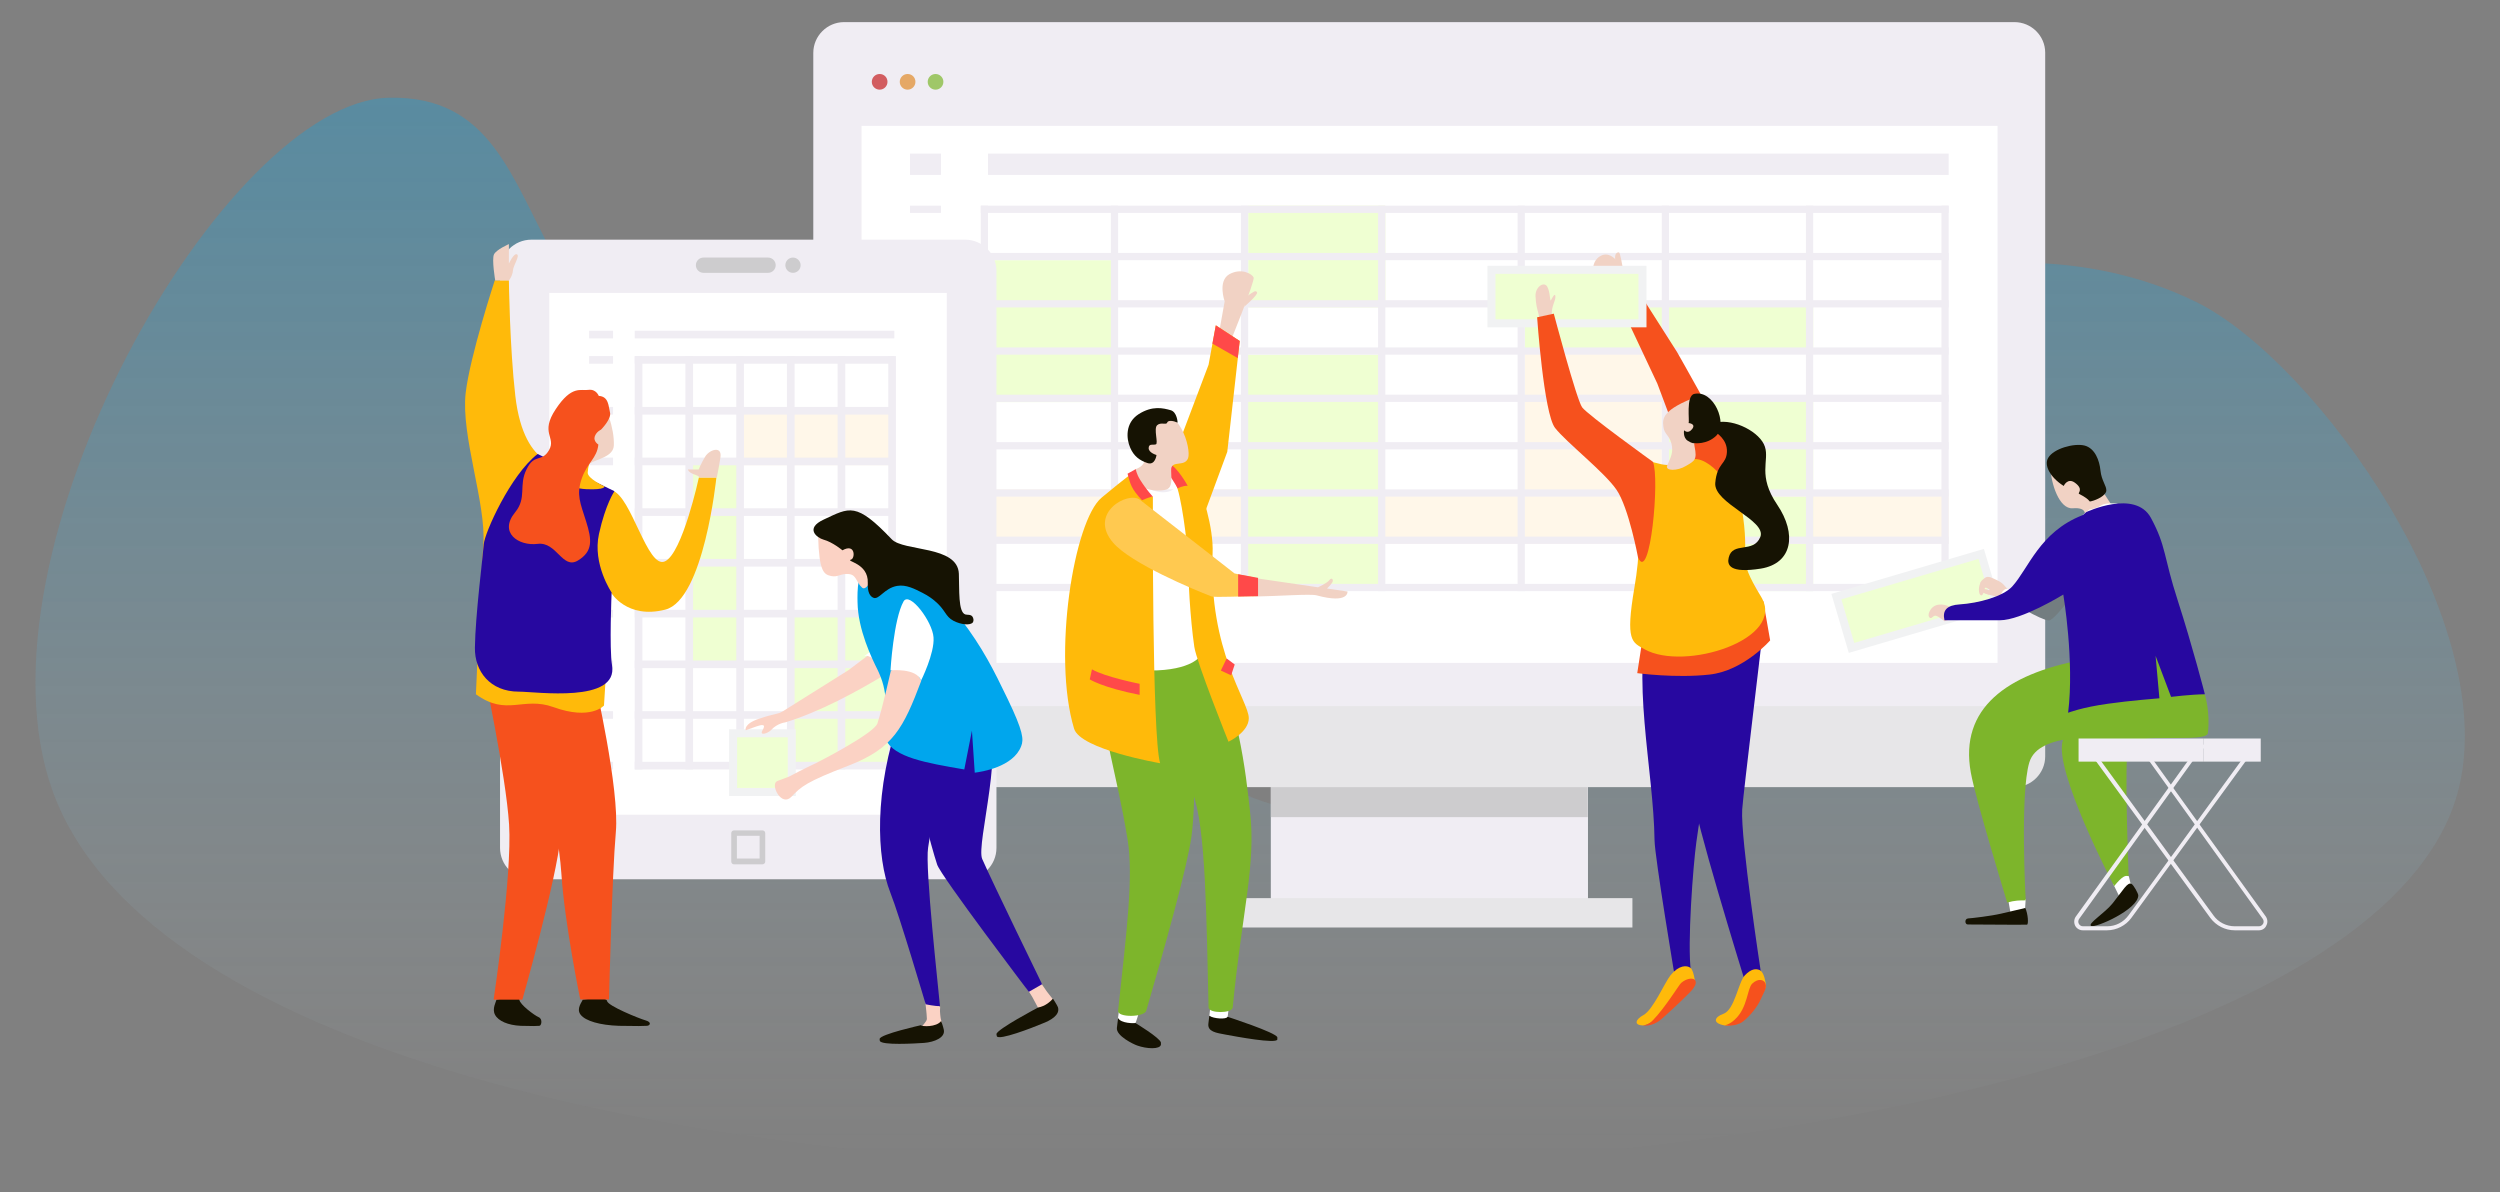 <?xml version="1.0" encoding="utf-8"?>
<!-- Generator: Adobe Illustrator 22.1.0, SVG Export Plug-In . SVG Version: 6.00 Build 0)  -->
<svg version="1.1" id="_x2014_ÎÓÈ_x5F_1" xmlns="http://www.w3.org/2000/svg" xmlns:xlink="http://www.w3.org/1999/xlink"
	 x="0px" y="0px" viewBox="0 0 1243.4 593" style="enable-background:new 0 0 1243.4 593;" xml:space="preserve">
<rect x="0" y="0" width="1243.4" height="593" fill="#808080" stroke="none"/>
<style type="text/css">
	.st0{opacity:0.3;fill:url(#SVGID_1_);enable-background:new    ;}
	.st1{fill:#FFFFFF;}
	.st2{fill:#F0EDF3;}
	.st3{fill:#CDCCCE;}
	.st4{fill:#E7E6E8;}
	.st5{fill:#D25D60;}
	.st6{fill:#E5A866;}
	.st7{fill:#9FC768;}
	.st8{fill:#EFFFD2;}
	.st9{fill:#FFF7E9;}
	.st10{fill:#2A2E38;}
	.st11{fill:#EFFFD2;stroke:#F1F2F3;stroke-width:4;stroke-miterlimit:10;}
	.st12{fill:#737D80;}
	.st13{fill:#F1D2C4;}
	.st14{fill:#7DB52B;}
	.st15{fill:#161303;}
	.st16{fill:#2708A0;}
	.st17{fill:#F6511D;}
	.st18{fill:#FFBA0A;}
	.st19{fill:#FBD2C4;}
	.st20{fill:#00A6ED;}
	.st21{fill:url(#SVGID_2_);}
	.st22{fill:#FF4949;}
	.st23{fill:#FFC950;}
</style>
<g>
	
		<linearGradient id="SVGID_1_" gradientUnits="userSpaceOnUse" x1="621.719" y1="-3.962" x2="621.719" y2="529.239" gradientTransform="matrix(1 0 0 -1 0 577.79)">
		<stop  offset="0" style="stop-color:#FFFFFF;stop-opacity:0"/>
		<stop  offset="2.168840e-02" style="stop-color:#F6FCFE;stop-opacity:2.168840e-02"/>
		<stop  offset="0.183" style="stop-color:#B6E5FA;stop-opacity:0.183"/>
		<stop  offset="0.342" style="stop-color:#7ED2F6;stop-opacity:0.342"/>
		<stop  offset="0.494" style="stop-color:#51C2F3;stop-opacity:0.494"/>
		<stop  offset="0.64" style="stop-color:#2EB6F0;stop-opacity:0.64"/>
		<stop  offset="0.776" style="stop-color:#15ADEE;stop-opacity:0.776"/>
		<stop  offset="0.9" style="stop-color:#05A8ED;stop-opacity:0.9"/>
		<stop  offset="1" style="stop-color:#00A6ED"/>
	</linearGradient>
	<path class="st0" d="M26.2,393.5C-16.8,274.5,112,50.1,193.6,48.6C294.6,46.7,233,210.2,435.8,214
		c85.6,1.6,106.1,193.8,229.5,189.9c103.4-3.3,132.3-239,301.8-269.9c9.6-1.8,67.5-12.2,125.2,16.2
		c59.8,29.4,154.2,161.3,129.6,245.6C1153.3,629.8,122,658.1,26.2,393.5z"/>
	<g>
		<g>
			<g>
				<rect x="632.1" y="383.5" class="st1" width="157.6" height="73.5"/>
			</g>
			<rect x="632.1" y="383.5" class="st2" width="157.6" height="73.5"/>
			<g>
				<polygon class="st3" points="632.1,406.4 789.7,406.4 789.7,388.9 780.9,381.2 640.8,381.2 632.1,388.9 				"/>
			</g>
			<g>
				<rect x="609.9" y="446.7" class="st4" width="202" height="14.6"/>
			</g>
			<g>
				<path class="st4" d="M404.5,350.7v25.5c0,8.4,6.9,15.3,15.3,15.3h582.1c8.4,0,15.3-6.9,15.3-15.3v-25.5H404.5z"/>
			</g>
			<g>
				<path class="st2" d="M1001.9,11H419.8c-8.4,0-15.3,6.9-15.3,15.3v324.9h612.7v-325C1017.2,17.8,1010.3,11,1001.9,11z"/>
			</g>
			<g>
				<polygon class="st2" points="427.5,148.8 427.5,33.5 994.3,33.5 994.3,104.3 				"/>
			</g>
			<g>
				<rect x="427.5" y="33.5" class="st2" width="566.8" height="14.4"/>
			</g>
			<g>
				<path class="st5" d="M441.4,40.7c0,2.1-1.7,3.9-3.9,3.9c-2.1,0-3.9-1.7-3.9-3.9c0-2.1,1.7-3.9,3.9-3.9
					C439.7,36.8,441.4,38.5,441.4,40.7z"/>
			</g>
			<g>
				<path class="st6" d="M455.3,40.7c0,2.1-1.7,3.9-3.9,3.9c-2.1,0-3.9-1.7-3.9-3.9c0-2.1,1.7-3.9,3.9-3.9
					C453.6,36.8,455.3,38.5,455.3,40.7z"/>
			</g>
			<g>
				<path class="st7" d="M469.2,40.7c0,2.1-1.7,3.9-3.9,3.9c-2.1,0-3.9-1.7-3.9-3.9c0-2.1,1.7-3.9,3.9-3.9
					C467.4,36.8,469.2,38.5,469.2,40.7z"/>
			</g>
			<rect x="428.5" y="62.6" class="st1" width="565" height="267.1"/>
			<rect x="491.4" y="76.4" class="st2" width="477.8" height="10.6"/>
			<g>
				<rect x="452.6" y="102.3" class="st2" width="15.4" height="3.6"/>
				<rect x="452.6" y="125.8" class="st2" width="15.4" height="3.6"/>
				<rect x="452.6" y="149.3" class="st2" width="15.4" height="3.6"/>
				<rect x="452.6" y="172.8" class="st2" width="15.4" height="3.6"/>
				<rect x="452.6" y="196.3" class="st2" width="15.4" height="3.6"/>
				<rect x="452.6" y="219.9" class="st2" width="15.4" height="3.6"/>
				<rect x="452.6" y="243.4" class="st2" width="15.4" height="3.6"/>
				<rect x="452.6" y="266.9" class="st2" width="15.4" height="3.6"/>
				<rect x="452.6" y="290.4" class="st2" width="15.4" height="3.6"/>
				<rect x="452.6" y="76.4" class="st2" width="15.4" height="10.6"/>
			</g>
			<rect x="491.4" y="129.4" class="st8" width="62.9" height="70.6"/>
			<rect x="617.2" y="176.4" class="st8" width="69.9" height="115.8"/>
			<rect x="620.8" y="102.3" class="st8" width="68.2" height="50.6"/>
			<rect x="758.3" y="151.1" class="st8" width="143.5" height="24.1"/>
			<rect x="487.8" y="243.4" class="st9" width="131.1" height="25.3"/>
			<rect x="758.3" y="175.2" class="st9" width="68.2" height="71.8"/>
			<rect x="828.3" y="198.1" class="st8" width="73.5" height="95.9"/>
			<rect x="556.1" y="174.6" class="st1" width="62.9" height="47"/>
			<rect x="687.2" y="245.2" class="st9" width="282" height="25.3"/>
			<rect x="826.5" y="247" class="st8" width="75.3" height="22.9"/>
			<g>
				<rect x="487.8" y="102.3" class="st2" width="3.6" height="191.7"/>
				<rect x="487.8" y="102.3" class="st2" width="481.4" height="3.6"/>
				<rect x="487.8" y="125.8" class="st2" width="481.4" height="3.6"/>
				<rect x="487.8" y="149.3" class="st2" width="481.4" height="3.6"/>
				<rect x="487.8" y="172.8" class="st2" width="481.4" height="3.6"/>
				<rect x="487.8" y="196.3" class="st2" width="481.4" height="3.6"/>
				<rect x="487.8" y="219.9" class="st2" width="481.4" height="3.6"/>
				<rect x="487.8" y="243.4" class="st2" width="481.4" height="3.6"/>
				<rect x="487.8" y="266.9" class="st2" width="481.4" height="3.6"/>
				<rect x="487.8" y="290.4" class="st2" width="481.4" height="3.6"/>
				<rect x="552.5" y="102.3" class="st2" width="3.6" height="191.7"/>
				<rect x="617.2" y="102.3" class="st2" width="3.6" height="191.7"/>
				<rect x="685.4" y="102.3" class="st2" width="3.6" height="191.7"/>
				<rect x="754.8" y="102.3" class="st2" width="3.6" height="191.7"/>
				<rect x="826.5" y="102.3" class="st2" width="3.6" height="191.7"/>
				<rect x="898.2" y="102.3" class="st2" width="3.6" height="191.7"/>
				<rect x="965.6" y="102.3" class="st2" width="3.6" height="191.7"/>
			</g>
		</g>
		<g>
			<g>
				<g>
					<path class="st2" d="M495.6,421.7c0,8.6-7,15.6-15.6,15.6H264.3c-8.6,0-15.6-7-15.6-15.6V134.8c0-8.6,7-15.6,15.6-15.6H480
						c8.6,0,15.6,7,15.6,15.6V421.7z"/>
					<rect x="273.2" y="145.7" class="st1" width="197.7" height="259.5"/>
					<g>
						<g>
							<path class="st3" d="M385.8,131.9c0,2.1-1.7,3.8-3.8,3.8h-32.1c-2.1,0-3.8-1.7-3.8-3.8l0,0c0-2.1,1.7-3.8,3.8-3.8H382
								C384.1,128.1,385.8,129.8,385.8,131.9L385.8,131.9z"/>
						</g>
						<g>
							<path class="st3" d="M398.2,131.9c0,2.1-1.7,3.8-3.8,3.8c-2.1,0-3.8-1.7-3.8-3.8s1.7-3.8,3.8-3.8
								C396.4,128.1,398.2,129.8,398.2,131.9z"/>
						</g>
					</g>
					<rect x="365.1" y="414.3" class="st2" width="14.1" height="14.1"/>
					<path class="st3" d="M379.2,429.9h-14.1c-0.8,0-1.4-0.6-1.4-1.4v-14.1c0-0.8,0.6-1.4,1.4-1.4h14.1c0.8,0,1.4,0.6,1.4,1.4v14.1
						C380.6,429.2,380,429.9,379.2,429.9z M366.5,427h11.3v-11.3h-11.3V427z"/>
					<rect x="368.1" y="204.3" class="st9" width="76.8" height="27.1"/>
					<rect x="342.9" y="229.1" class="st8" width="25.2" height="101.3"/>
					<rect x="393.3" y="304.8" class="st8" width="48.5" height="76.8"/>
					<g>
						<rect x="315.7" y="177.1" class="st2" width="3.8" height="205.6"/>
						<rect x="315.7" y="177.1" class="st2" width="129.1" height="3.8"/>
						<rect x="315.7" y="164.5" class="st2" width="129.1" height="3.8"/>
						<rect x="315.7" y="202.4" class="st2" width="129.1" height="3.8"/>
						<rect x="315.7" y="227.6" class="st2" width="129.1" height="3.8"/>
						<rect x="315.7" y="252.8" class="st2" width="129.1" height="3.8"/>
						<rect x="315.7" y="278" class="st2" width="129.1" height="3.8"/>
						<rect x="315.7" y="303.3" class="st2" width="129.1" height="3.8"/>
						<rect x="315.7" y="328.5" class="st2" width="129.1" height="3.8"/>
						<rect x="315.7" y="353.7" class="st2" width="129.1" height="3.8"/>
						<rect x="315.7" y="378.9" class="st2" width="129.1" height="3.8"/>
						<rect x="293" y="177.1" class="st2" width="11.9" height="3.8"/>
						<rect x="293" y="164.5" class="st2" width="11.9" height="3.8"/>
						<rect x="293" y="202.4" class="st2" width="11.9" height="3.8"/>
						<rect x="293" y="227.6" class="st2" width="11.9" height="3.8"/>
						<rect x="293" y="252.8" class="st2" width="11.9" height="3.8"/>
						<rect x="293" y="278" class="st2" width="11.9" height="3.8"/>
						<rect x="293" y="303.3" class="st2" width="11.9" height="3.8"/>
						<rect x="293" y="328.5" class="st2" width="11.9" height="3.8"/>
						<rect x="293" y="353.7" class="st2" width="11.9" height="3.8"/>
						<rect x="293" y="378.9" class="st2" width="11.9" height="3.8"/>
						<rect x="340.9" y="177.1" class="st2" width="3.8" height="205.6"/>
						<rect x="366.2" y="177.1" class="st2" width="3.8" height="205.6"/>
						<rect x="391.4" y="177.1" class="st2" width="3.8" height="205.6"/>
						<rect x="416.6" y="177.1" class="st2" width="3.8" height="205.6"/>
						<rect x="441.8" y="177.1" class="st2" width="3.8" height="205.6"/>
					</g>
				</g>
				<g>
					<g>
						<g>
							<path class="st10" d="M367,303.7L367,303.7L367,303.7L367,303.7z"/>
						</g>
					</g>
				</g>
			</g>
		</g>
	</g>
	<g>
		
			<rect x="915.7" y="285.4" transform="matrix(0.959 -0.283 0.283 0.959 -45.582 282.173)" class="st11" width="75.1" height="26.6"/>
		<path class="st12" d="M998.3,296.4c0.2,2.6,17.2,12.2,20.7,12.2s18.4-21.8,18.4-21.8l-8.8-5.3l-12,11.1l-15.5,0.3L998.3,296.4z"/>
		<polygon class="st1" points="1050.9,439.4 1054.8,447.4 1059.8,440.1 1058.8,435.8 1054.7,433.8 		"/>
		<path class="st13" d="M985.3,289.3c-1.5,2.4-1.3,6.1-0.2,6.7c0.6,0.3,0.8,0.1,1.4-1.1c0.3-0.6,0.9-2,0.6-3.2
			C986.7,290.3,985.3,289.3,985.3,289.3z"/>
		<polygon class="st1" points="1000.2,455.4 1007.2,451.7 1007.5,447.2 998.4,445.2 		"/>
		<path class="st14" d="M1050,347c-6.6,20.4-20.9,12.2-24,21.1c-5,14.5,25.5,72.6,25.5,72.6c4.2-5.1,5.6-5.4,7.2-4.9
			c0,0-2.3-58.3-0.2-64.8c2.4-7.3,38.9-1.1,39.6-6.4c1.3-10.4-1.5-19.1-1.5-19.1l-31.8-29.3L1050,347z"/>
		<path class="st13" d="M998.3,298c-5.7-1.5-11.9-2.4-11.7-3.8c0.1-1,0.5-1.1,1.8-0.8c2.9,0.5-0.6-1.1-0.6-1.1l-1.1,0.1
			c-1.2-1.9-3.3-2.2,0.4-4.9c1.8-1.4,3.7,0,6,1c3.4,1.5,4.1,3.3,5.6,4.7C1000.1,294.5,998.3,298,998.3,298z"/>
		<path class="st1" d="M1000.6,298.9c-0.9-0.3-2.5-0.6-4.5-1.2c-2.3-0.7,0.1-5.3,2.4-4.8l4.2,2.4L1000.6,298.9z"/>
		<path class="st15" d="M1060.1,439.6c-2-1-4.1,3.1-9.3,9.6c-3.9,4.9-12.6,10.2-10.8,11.3c2,1.3,23.5-8.2,23.5-15.2
			C1063.5,444.5,1061.2,440.1,1060.1,439.6z"/>
		<path class="st14" d="M1035,328.3c-36.6,7-60.6,23.8-54.8,55.9c2.4,13.4,18.1,64.7,18.1,64.7c3.8-1.1,6.2-1.1,9.2-1.1
			c0,0-2.9-53,1.8-68.6c4.6-15.3,35.5-12.5,53.9-13c0,0,15.8-20.6,14.3-37.2C1076.1,312.5,1035,328.3,1035,328.3z"/>
		<path class="st13" d="M1019.8,232.7c0.3,7.7,4.3,20.6,11.1,20.1c7.2-0.6,6,3.4,6,3.4s15.1-2.1,12.8-5.8c-2.8-4.4-4.7-6.8-5.4-9.8
			c-1.6-7.3-3.8-13.3-9.2-14.7C1027.5,223.8,1019.6,227.8,1019.8,232.7z"/>
		<path class="st1" d="M1039.2,253.4l-3.6,2.9c0,0,8.8-0.8,13.6-2.8c2.8-1.1,3.7-2,4-3c0,0-6-0.7-8.2,0.9
			C1042.8,252.9,1039.2,253.4,1039.2,253.4z"/>
		<path class="st15" d="M1018.7,227.7c-2.2,3.6,0.8,9.6,7.7,14c0,0,1.9-4.3,5.6-1.6c4.5,3.3,1.3,5.1,2,5.5c6.8,3.5,4.3,4.1,6.1,3.7
			c2.9-0.7,7.2-2.8,7.5-5.2c0.2-2.4-2.4-5-2.9-10c-0.5-5.1-2.7-11.1-7.9-12.5C1031.5,220.3,1021.4,223.1,1018.7,227.7z"/>
		<path class="st13" d="M989.4,295.8c-2.5-0.6-4.5-1.4-4.1-2.4c0.4-0.9,3.6,0,3.6,0L989.4,295.8z"/>
		<path class="st15" d="M978.7,459.8c21,0.1,28.4,0.2,29.4,0.1c0.9,0,0.6-5.3-0.8-8.3c0,0-6.9,1.6-12,2.8
			c-5.1,1.2-14.7,2.3-16.5,2.4C977,457,977.2,459.8,978.7,459.8z"/>
		<path class="st13" d="M967.1,309c-4.8-3.9-4.8-2.9-6.3-1.8c-1,0.8-2.7-0.9-0.6-4c2.8-4.2,8.7-2.1,9.6-1.3c0.9,0.9,2.9,5.1,2.9,5.1
			L967.1,309z"/>
		<path class="st16" d="M1083.2,298.9c-7.3-22.5-5.7-27-13.4-41.3c-7.8-14.4-32.2-2.9-32.2-2.9s-1.4,1.4-2,1.6
			c-21.2,8.3-26.7,26.5-34.8,35.4c-4.7,5.1-16.9,8.3-26.1,8.9c-6.5,0.4-8.7,3-7.6,7.9c0,0,20,0,27.5,0c10.9,0,31.6-12.8,31.6-12.8
			s5.6,33.1,2.4,58.8c0,0,6.8-2.7,19.9-4.5c10.3-1.5,25.5-2.7,25.5-2.7l-1.9-21.1l7.7,20.4c0,0,9.6-1.2,16.8-1.3
			C1096.7,345.5,1090.4,321.2,1083.2,298.9z"/>
	</g>
	<g>
		<path class="st2" d="M1123.5,462.7h-12c-4.8,0-9.3-2.3-12.2-6.2l-61.5-84.3l27.4-2.1l61.7,85.7c0.9,1.3,1.1,3,0.3,4.5
			C1126.6,461.8,1125.1,462.7,1123.5,462.7z M1041.6,373.9l59.3,81.4c2.4,3.4,6.4,5.4,10.6,5.4h12c0.9,0,1.6-0.5,2.1-1.3
			c0.4-0.8,0.3-1.7-0.2-2.4l-61-84.8L1041.6,373.9z"/>
		<path class="st2" d="M1047.9,462.7h-12c-1.6,0-3.1-0.9-3.8-2.3c-0.7-1.4-0.6-3.2,0.3-4.5l61.7-85.7l27.4,2.1l-61.5,84.3
			C1057.3,460.3,1052.7,462.7,1047.9,462.7z M1095.1,372.2l-61,84.8c-0.5,0.7-0.6,1.6-0.2,2.4c0.4,0.8,1.2,1.3,2.1,1.3h12
			c4.2,0,8.1-2,10.6-5.4l59.3-81.4L1095.1,372.2z"/>
		<rect x="1095.8" y="367.3" class="st2" width="28.6" height="11.5"/>
		<rect x="1033.8" y="367.3" class="st2" width="62" height="11.5"/>
	</g>
	<g>
		<path class="st15" d="M246.9,497.2c-0.1,1-2.3,4.5-0.7,7.5c1.6,3.1,6.5,5.2,12.7,5.5c6.2,0.2,8.4,0.1,9.4,0s1.7-3.4-0.4-4.3
			c-2.1-0.9-9.4-6.3-9.6-8.7C258.2,494.8,246.9,497.2,246.9,497.2z"/>
		<path class="st15" d="M289.8,497.2c-0.2,1-3.4,4.5-1,7.5c2.4,3.1,9.7,5.2,19,5.5c9.3,0.2,12.5,0.1,14,0s2.5-1.8-0.7-2.7
			s-19-7.3-19.2-9.7C301.6,495.4,289.8,497.2,289.8,497.2z"/>
		<path class="st17" d="M240.3,332.5c0,0,11.3,52.6,12.9,77.6c1.6,25-7.7,87.1-7.7,87.1h14.3c0,0,17.1-60,19-81.2s-4-70.6-4-70.6
			L240.3,332.5z"/>
		<path class="st17" d="M262.2,332.5c0,0,15.4,76.9,17,101.9s9.4,62.7,9.4,62.7h14.3c0,0,1.5-62.1,3.4-83.3
			c1.9-21.2-10.5-75.1-10.5-75.1L262.2,332.5z"/>
		<path class="st18" d="M253.1,139.5c0,0,0.4,33.1,3.2,57.4c2.2,19.1,8.6,27.9,14.4,31.6c5.8,3.8,24.3,12.9,33.8,15.5
			s17.5,39.2,26.2,35.2c8.7-3.9,16.9-41.7,16.9-41.7h8.7c0,0-6.2,60.8-25.4,65.7s-27-8.5-27-8.5l-3.5,56.2c0,0-6.6,7.5-25.1,0.8
			c-15.2-5.5-23.2,4.8-38.6-6.4c0,0,2.3-54.2,3.7-74.7c1.4-20.4-11.2-53.8-8.8-75.1c2.1-18.3,14.5-56.1,14.5-56.1h7V139.5z"/>
		<path class="st13" d="M253.1,131.1c0,0,2.4-5.3,4-4.6s-1.8,5.4-2,8.1c-0.2,2.7-2,4.9-2,4.9h-6.8c0,0-1.8-10.6-0.6-13
			s7.4-5.1,7.4-5.1L253.1,131.1L253.1,131.1z"/>
		<path class="st13" d="M347.8,237.5c-0.4-1.6-4.7-1.3-5.7-4h5.4c0,0,1.2-3.1,3.3-6.5c2.1-3.4,8.5-5.5,7.5,0.6
			c-0.7,4.6-1.8,9.9-1.8,9.9H347.8z"/>
		<path class="st16" d="M267.4,225.8c-13.5,10.4-26.4,39.3-26.8,44.9c-0.4,5.7-4.2,35.5-4.4,51.4C236,333.9,243.8,344,258,344
			c8.7,0,49.6,5.9,46.4-13.1c-1.4-8.5-0.2-36.2-0.2-36.2s-9.6-14.1-6.3-29.1c3.3-15,7.7-21.3,7.7-21.3L267.4,225.8z"/>
		<path class="st18" d="M272.2,228.1c-0.1,8.9,9.8,14.8,19.5,15.2c9.7,0.4,8.9-1.4,8.9-1.4s-8.5-3.9-8.3-6.9c0.2-3,0.9-4.6,0.9-4.6
			l-10-4.7c0,0-3.1,4.4-5.4,4.2C275.6,229.9,272.2,228.1,272.2,228.1z"/>
		<path class="st13" d="M293.3,230.5c4-2.3,11.8-3.4,12-9c0.3-8.4-3.8-20.6-7.7-21.1c-3.9-0.4-15.1,6.2-14.7,11.7
			c0.3,5.6,0.4,13.6,0.4,13.6L293.3,230.5z"/>
		<path class="st17" d="M256.2,254.8c-8.3,10.1,1.7,16.9,11.2,15.7s12.3,12.9,20,8.3c7.6-4.6,7-10.3,4.1-19.5s-4.9-13.2-2.2-21.2
			c2.8-8.1,7.6-10.1,8.3-17c0,0-2.6-1.6-1.8-4c0.8-2.4,3.1-3.4,3.1-3.4s5.3-5.3,4.5-8.5c-0.8-3.2-0.6-8-5.6-8.3c0,0-1.3-3.5-5.1-3
			c-3.8,0.6-8.3-2.5-16.3,9.6c-8,12,0.3,13.9-3.3,20.3c-3.6,6.4-7.3,1.5-11.2,9.6C257.8,241.5,262.2,247.5,256.2,254.8z"/>
	</g>
	<g>
		<path class="st13" d="M809.5,138.4l-3.3-5.7c0,0-4.3-8.4-10-5.5s-4.5,12.3-0.5,11.1c5-1.5,6.8,1.6,6.8,1.6s0.7,1.4,1.9,3.6
			C808.5,151.3,809.5,138.4,809.5,138.4z"/>
		<path class="st13" d="M807.5,135.1c-0.9-4-1.6-9.6-2.4-9.6c-3.7,0.2-0.5,7.5-1.4,9.7c-1,2.2,1.5,1,1.5,1L807.5,135.1z"/>
		<path class="st16" d="M877.5,307.1c-1,10.5-10.4,86.8-11,95.5c-0.9,14.3,9.3,81,9.3,81c-0.9,2.6-5.6,5-8.6,2.3
			c0,0-25.6-82.8-24.6-89c1.7-10.5-1.5-83.1-1.5-83.1l11.4-14.4L877.5,307.1z"/>
		<path class="st16" d="M821.3,304.2c-10.7,30.6,1.2,78.9,1.6,113.7c0.1,8.3,10.3,69.2,10.3,69.2s6.3,5.4,7.8-4
			c-1.9-13.4,1.1-52.8,2.7-64.3c5.3-38.7,19.4-102,19.4-102L821.3,304.2z"/>
		<path class="st17" d="M818,310.8l-3.7,24c0,0,19.1,2.6,36,0.7c17-1.9,30.1-17,30.1-17L877,299L818,310.8z"/>
		<path class="st18" d="M875.9,296.8c-13.3-22-4.6-14.9-9.8-45.2c-6.9-39.9-24.6-29.5-24.6-29.5c-4.7,3.8,1,1.9-8.2,8.6
			c-2.7,1-6.1,0.6-9.8-0.5c-9.2-2.8-17.6,5.3-11.3,21.2c3.9,9.7,3.5,24.4,0.7,40.8c-4.6,27-1.1,27.2,5,30.7
			C837.8,334.1,888.7,317.9,875.9,296.8z"/>
		<path class="st17" d="M838.9,229.7c8.6-6.4,22.8,10.7,27.9,25.7c0,0,0.6-21.9-5-31.2s-26.2-46.7-27.7-49.1
			c-1.6-2.4-24.4-38.4-24.4-38.4l-7.8,6.5l22.4,47.6L838.9,229.7z"/>
		<path class="st13" d="M844.5,197.1c-17.9,6.6-17.7,11.2-17.2,15.1c0.4,3.8,2.9,4.1,4,8.4c1.1,4.3-0.3,6.8-2.1,10.9
			c-1.2,2.9,5.2,2.8,9.4,0.2c4.2-2.5,5.6-2.9,4.2-9.7c-1.4-6.8,5.7-7.7,6.7-15.7C850.5,198.2,844.5,197.1,844.5,197.1z"/>
		<path class="st15" d="M842.7,195.9c-4.4,0.9-2.2,14.1-2.9,14.5c0,0,3.9,0.3,1.8,3c-2.1,2.7-4,0.6-4,0.6s-0.7,3.6,1.8,5.2
			c2.5,1.6,3.2,1.2,3.2,1.2s6.4,0.9,11.1-3.8C859.4,210.7,852.4,193.8,842.7,195.9z"/>
		<path class="st15" d="M853.6,210.1c-1.9,0.4-1.5,3.9-0.8,4.5s6.4,3.8,6.1,10.2c-0.3,6.3-4.9,5.3-5.8,15.4
			c-0.9,10.1,25.8,18.6,22.4,26.9c-3.4,8.3-13.8,2.1-15.7,10.2c-0.9,3.6,0.3,8,16,5.5c15.7-2.6,18-17.2,8.1-31.8
			c-9.9-14.6-3.8-21.7-6.1-28.8C875.5,215,862.6,208.2,853.6,210.1z"/>
		<path class="st18" d="M840.8,481.4c-1.8-1.4-5.7-1.5-9.9,3.6c-3,3.7-8.7,17.3-13.6,19.9c-3.4,1.8-5.2,4.9-0.3,5.1
			c5.9,0.2,26.6-19.2,26-22.2c0-0.2-0.1-0.3-0.1-0.5C842.4,484.4,841.8,482.2,840.8,481.4z"/>
		<path class="st17" d="M817.1,510c0,0,4.5,1,9.3-3.2c6.6-5.8,14.7-13.7,15.4-14.7c1.2-1.6,2-3,1.4-4.4s-4-1.5-7.1,1.2
			c-1,0.9-7.9,12.2-13.9,18.4C819.7,510,817.1,510,817.1,510z"/>
		<path class="st18" d="M875.2,482.5c-1.9-0.9-4.3-0.6-7.3,2.5c-3.4,3.5-5.1,17.4-10.9,19.3c-4,1.4-5.8,4.5,0.7,5.7
			c7.8,1.5,21.9-17.1,20.5-20.8C878.1,489.1,877.6,483.6,875.2,482.5z"/>
		<path class="st17" d="M857.7,510c0,0,5.4,0.8,9-1.8c3.5-2.6,7.6-7.7,9.1-11.4c1.2-2.8,3.1-5.4,2.3-7.6c-0.7-1.9-3.5-2.9-6.6,0
			c-2.6,2.5-2.2,12-8.7,17.9C860.2,509.6,857.7,510,857.7,510z"/>
		<rect x="741.8" y="134.2" class="st11" width="75.1" height="26.6"/>
		<g>
			<path class="st13" d="M771.8,156.6c-0.2-4.5,1.9-6.8,1.8-9.1c-0.1-2.3-1.6,0.7-2.2,1.8c-0.6,1.1-0.3-4.1-1.9-6.8
				c-1.7-2.7-6,0.3-5.8,4.8s0.9,6.5,1.4,8.4s0.5,3.3,0.5,3.3L771.8,156.6z"/>
			<path class="st17" d="M822.1,229.7c3.5,7.9-1.4,61-7.4,47.6c0,0-4.6-24.8-10.7-33.7c-6.1-8.9-25-23.6-30.6-30.8
				c-5.6-7.3-8.9-55-8.9-55l8.3-1.8c0,0,11.3,42.8,14.1,46.6C789.7,206.4,822.1,229.7,822.1,229.7z"/>
		</g>
	</g>
	<g>
		<rect x="364.6" y="364.7" class="st11" width="29.2" height="29.2"/>
		<g>
			<g>
				<path class="st19" d="M457.5,306.5L422,333.3c0,0-30.7,19.3-32.7,20.5c-2.7,1.6-3.5,0.9-11.6,3.6c-8.1,2.7-6.8,5.8-6.8,5.8
					s2.9-1,5.3-1.9c2.6-0.9,5-1.4,3.1,1.8c-1.9,3.2,2.7,1.6,4.2,0c3.1-3.4,7-3.8,7-3.8c33.7-10.2,75.4-40.7,75.4-40.7
					C466.7,312.2,457.5,306.5,457.5,306.5z"/>
				<path class="st1" d="M439.9,337l5.1-3.5c-0.7-6.7-6.3-34.4-6.3-34.4s-1.2,8.4-1.5,15.9c-0.2,7.5-7.9,11.6-7.9,11.6
					C433.2,323.7,441.4,335.2,439.9,337z"/>
			</g>
			<g>
				<path class="st19" d="M460,496.3l0.7,6.5c0,0,0.3,2.8,0.3,4s-2.9,4.1-2.9,4.1l1.4,3.8l8.7-5.3c0,0,0.4-0.8-0.1-1.9
					c-0.4-1.2-0.6-4.5-0.6-4.5l0.1-2.3L460,496.3z"/>
				<path class="st15" d="M437.6,517.7c-0.1-0.1-0.1-0.9-0.1-1c0.3-2.3,20.5-6.8,20.5-6.8c0.4,0.7,7.7,1.1,10.1-2.1
					c0,0,1,2.8,1.3,4.3c0.9,3.9-4.6,6.2-9.8,6.6C455.1,519,438.5,520,437.6,517.7z"/>
				<path class="st19" d="M509.8,490.4c0,0,2.9,4.1,3.7,5.6c3.5,6.4,6.4,12.1,6.4,12.1l3.7-11.2c0,0-2.1-2.6-2.9-3.7
					c-1.5-2-3.1-4.6-3.1-4.6L509.8,490.4z"/>
				<path class="st15" d="M495.8,515.4c-0.1-0.2-0.2-1-0.2-1.1c0.2-2.4,20.7-13.2,20.7-13.2c3.7-0.7,6-2.9,7.4-4.4
					c0,0,2.1,3.2,2.5,4.3c1.1,3.8-3.5,6.5-8.1,8.2C513.4,511.2,496.8,517.6,495.8,515.4z"/>
				<path class="st16" d="M470.9,361.2c0,0-3.9,26.7-9.3,60.4c-1.6,10.1,5.1,69.6,5.9,78.8c-2.4,0.1-7.1-0.9-7.1-0.9
					s-13-44-17.6-55.6c-6.9-17.5-8.2-50.5,4.9-88.2L470.9,361.2z"/>
				<path class="st16" d="M454.5,353.9c0,0,0.4,15.4,0.3,20.7c0,15.7,8.2,46,11.3,55.4c1.7,5.5,45.6,63.3,45.6,63.3l6.6-3.8
					c0,0-24.4-50-29.8-62.3c-3.2-7.5,12.4-58.2,1.2-75.4C471.4,323.7,454.5,353.9,454.5,353.9z"/>
				<path class="st20" d="M483.4,363.4l-3.8,19.3c0,0,0,0,0,0c-19.2-3.3-34.9-6-39.1-14.9c-1.1-2.4,0.5-1.3,0.2-15.1
					c-0.1-5.3-0.5-10.2-2.6-15.8c-0.7-1.9-1.4-3.2-1.7-3.9c-2.8-5.6-9.7-19.8-9.9-33.5c-0.1-5.2-0.3-16.7,6.2-20.5
					c7.4-4.3,19.3,3.9,25.3,8.1c1.9,1.3,8.6,6.1,19.7,20.6c11.1,14.5,16.6,25.7,23.4,39.8c7.9,16.4,8.1,20.3,6.8,23.6
					c-3.9,10.4-19.8,12.8-23.1,13.2L483.4,363.4z"/>
				<path class="st19" d="M414.9,265.4c6.8,3.3,6.3,7.2,12.6,8c6.4,0.7,5.5,4.6,6.5,9c1,4.5-3.1,11.8-5.2,9.9
					c-3.2-2.9-2.7-6.5-6.8-6.8c-4.1-0.3-5.1,1.7-8.6,1c-3.6-0.8-6-2-6.5-19.8C407.1,266.8,408,262,414.9,265.4z"/>
				<g>
					<path class="st19" d="M453.5,330.1l-10.4,3.4c0,0-3.9,17.5-6.7,26.3c-1.6,4.8-27.8,18.4-30.5,19.7c-7.4,3.5-11.6,5.8-11.6,5.8
						c-3,1.7-7.3,2.8-8.1,3.4c-2.9,2,2.5,12.7,7.4,7.6s7.1-7.3,28.9-15.7c21.7-8.5,26.8-18.4,35.7-42L453.5,330.1z"/>
					<path class="st1" d="M464.3,317c0.6,7.9-6.2,21.5-6.2,21.5c-2.2-6.4-15.2-5.1-15.2-5.1s1.5-25.4,6.5-34.3
						C452.4,294,463.8,309.2,464.3,317z"/>
				</g>
				<path class="st15" d="M443.5,268.2c5.9,6.2,32.9,3,33.4,17.2c0.3,7.9-0.4,19,3.2,20.2c1,0.3,2.6-0.1,3.5,1
					c0.6,0.8,0.8,2.1,0.3,2.9c-1.2,1.7-5.9,1.2-9.6-0.7c-4.4-2.3-3.8-5.4-9.7-10.2c-0.6-0.5-2.7-2.2-5.9-3.8
					c-3.6-1.8-8-4.2-12.5-3.4c-6.4,1.1-9,7.1-11.8,5.9c-1.7-0.7-3-2.7-2.8-7.4c0.4-10-11.4-10.7-8.3-11.6c2-0.5,2.3-8.3-4.3-4.6
					c0,0-4.9-4.1-9.4-5.3c-3.3-0.9-9.4-5.6,0.1-10C422.6,252.4,425.7,249.5,443.5,268.2z"/>
			</g>
		</g>
	</g>
	<linearGradient id="SVGID_2_" gradientUnits="userSpaceOnUse" x1="1194.217" y1="-199.851" x2="1194.217" y2="-199.851">
		<stop  offset="0" style="stop-color:#FFFFFF;stop-opacity:0"/>
		<stop  offset="2.168840e-02" style="stop-color:#F6FCFE;stop-opacity:2.168840e-02"/>
		<stop  offset="0.183" style="stop-color:#B6E5FA;stop-opacity:0.183"/>
		<stop  offset="0.342" style="stop-color:#7ED2F6;stop-opacity:0.342"/>
		<stop  offset="0.494" style="stop-color:#51C2F3;stop-opacity:0.494"/>
		<stop  offset="0.64" style="stop-color:#2EB6F0;stop-opacity:0.64"/>
		<stop  offset="0.776" style="stop-color:#15ADEE;stop-opacity:0.776"/>
		<stop  offset="0.9" style="stop-color:#05A8ED;stop-opacity:0.9"/>
		<stop  offset="1" style="stop-color:#00A6ED"/>
	</linearGradient>
	<path class="st21" d="M1194.2-199.9"/>
</g>
<g>
	<g>
		<polygon class="st1" points="601.9,501.4 601.5,505.2 606.2,510.2 610.6,507.7 610.6,505.7 611.1,501.4 		"/>
		<path class="st1" d="M556.5,502.9l-0.5,3.9l4.9,4.1c0,0,3.5-1.9,3.8-2.1c0.3-0.1,2.1-6.4,2.1-6.4L556.5,502.9z"/>
		<path class="st13" d="M605.7,168.8l3.4-18.9c0,0-3.6-10.1,2.3-13.5c6-3.3,11.3-0.2,12.1,1.6S611,172.3,611,172.3L605.7,168.8z"/>
		<path class="st14" d="M543.9,322.6c5.3,47.5,11.2,60.3,16.9,94.8c3,18.6-0.3,44.4-4.7,85.3c-0.4,3.5,13,3.3,14,0
			c9-30.9,20.4-71.3,22.5-86.8c2.7-19.7,0.7-58.2,0.7-58.2l-12.1-42.9L543.9,322.6z"/>
		<path class="st14" d="M596.7,307.3c19.8,43.5,22.9,77.5,25,96.2c3.1,26.8-4,49.9-8.6,97.6c-0.3,3-11.9,3-12,0
			c-1.1-43.5-1.2-89.8-8-107c-5.8-14.6-18.3-35.1-18.3-35.1l-14.2-39.3L596.7,307.3z"/>
		<polygon class="st18" points="581.9,232.2 601.1,181.4 604.7,161.8 616.6,169.6 610.4,224.7 597.4,259.9 		"/>
		<path class="st1" d="M571.9,333.5c21.3,0,25.3-7.5,25.3-7.5l-0.4-56.4c0,0-5.1-27.4-4.9-27.6c0.2-0.2-7.4-7.7-7.2-4.4
			c0.2,3.3,0.4,6.7-5.3,7.2c-5.7,0.6-14-4.7-14-4.7l2.3,8.9L571.9,333.5z"/>
		<polygon class="st22" points="604.7,161.8 603,170.9 615.6,178.1 616.6,169.6 		"/>
		<path class="st18" d="M584.7,240.6c2.6,4.5,6,29.6,6.1,37.9s1.1,29,3.2,43.2c1.1,7.6,17,47.2,17,47.2s10.1-4.7,10.1-11.7
			c0-8.5-20.1-33.4-18-82c0.6-12.8-5.4-31.3-8.2-35.9s-5.6-6.9-5.6-6.9l-4.4,0.9L584.7,240.6z"/>
		<path class="st18" d="M573.4,247c0,0-0.5,118.9,3.6,132.6c0,0-39.7-6.8-42.8-17.2c-10.9-36.2-0.1-103.4,13.7-114.9
			c12.5-10.4,15.5-12.3,15.5-12.3l3.7,11.1L573.4,247z"/>
		<path class="st22" d="M580.5,234.7c4.4,6.3,5.2,8.2,5.2,8.2s2.6-1.4,5-1.3c0,0-5.2-9.5-9.3-11C577.1,229,580.5,234.7,580.5,234.7z
			"/>
		<path class="st13" d="M564.9,233.3c13.5-4.9-9-21.5,6.4-27.3s21.3,17.4,19.6,21.9c-1.7,4.4-7.8,1-8.4,5.2
			c-0.1,0.6,0.2,5.2,0.1,5.8c-0.3,3.6-1.2,4.7-4.8,5l0,0c-2.9,0.3-5.8-0.1-8.6-1.2l-4-1.5L564.9,233.3z"/>
		<path class="st22" d="M560.8,235.6c1.4,5.4,1.9,7.5,7.2,13.2c0,0,4.4-1.9,5.4-1.8c0,0-3.1-3.2-6.3-8.3c-2-3.2-2.2-5.4-2.2-5.4
			L560.8,235.6z"/>
		<path class="st22" d="M543.1,332.9l-1.1,5c0,0,6.4,4.1,24.8,7.7v-5.5C566.8,340.1,549.6,336.7,543.1,332.9z"/>
		<polygon class="st22" points="610.1,327.5 607.2,333.5 612.3,335.9 614.1,330.5 		"/>
		<path class="st15" d="M585.7,210.2c-2.2-1-4.8-1.3-5.2,0s-3.2-0.4-5,1.3s0.7,9-0.6,9.5s-3.5-0.6-3.6,1.8c-0.1,2.4,3.9,3.5,3.9,3.5
			s-0.6,5.3-4.5,4s-6.8-3.4-8.6-7.7c-1.9-4.3-2.6-12.2,4.2-16.6c6.9-4.4,12.3-3,15.9-2C585.5,204.9,585.7,210.2,585.7,210.2z"/>
		<path class="st13" d="M619.7,147.7c4-2.8,4.8-3.5,5.5-2.3c0.7,1.1-6.4,7.2-6.4,7.2L619.7,147.7z"/>
		<path class="st15" d="M609.7,514.6c-4.9-0.9-9.2-1.5-8.7-5.5c0.1-1.2,0.5-3.9,0.5-3.9c2,1.5,8.7,1.9,9,0.5c0,0,24.1,7.8,24.8,10.2
			c0,0.1,0,0.9,0,1.1C634.8,519.3,614.6,515.5,609.7,514.6z"/>
		<path class="st15" d="M565.6,520c-1.8-0.6-10.6-4.8-10.1-8.8c0.1-1.2,0.6-4.9,0.6-4.9c1.3,2.8,8.3,2.7,8.6,2.5
			c0,0,12.1,7.3,12.7,9.7c0,0.1,0,0.9,0,1.1C576.9,522,570.3,521.7,565.6,520z"/>
	</g>
	<path class="st23" d="M614,285.2c0,0-34.7-27.1-47-36.6c-5.9-4.6-26.1,6.7-13.3,21.4c8.9,10.3,40.2,23.3,48.7,26.6
		c1.7,0.7,16.8-0.2,21.9,0v-9.2L614,285.2z"/>
	<path class="st13" d="M670.2,294.2l-10.2-1.5c0,0,1.8-1.7,2.6-3s-0.2-2.8-1.4-1.2c-1.2,1.6-5.7,3.6-5.7,3.6l-31.3-4.6v9.2
		c11.4-0.2,27.6-1.4,30.6-0.6C671,300.5,670.2,294.2,670.2,294.2z"/>
	<polygon class="st22" points="615.8,285.6 615.8,296.7 625.7,296.5 625.7,287.4 	"/>
</g>
</svg>
